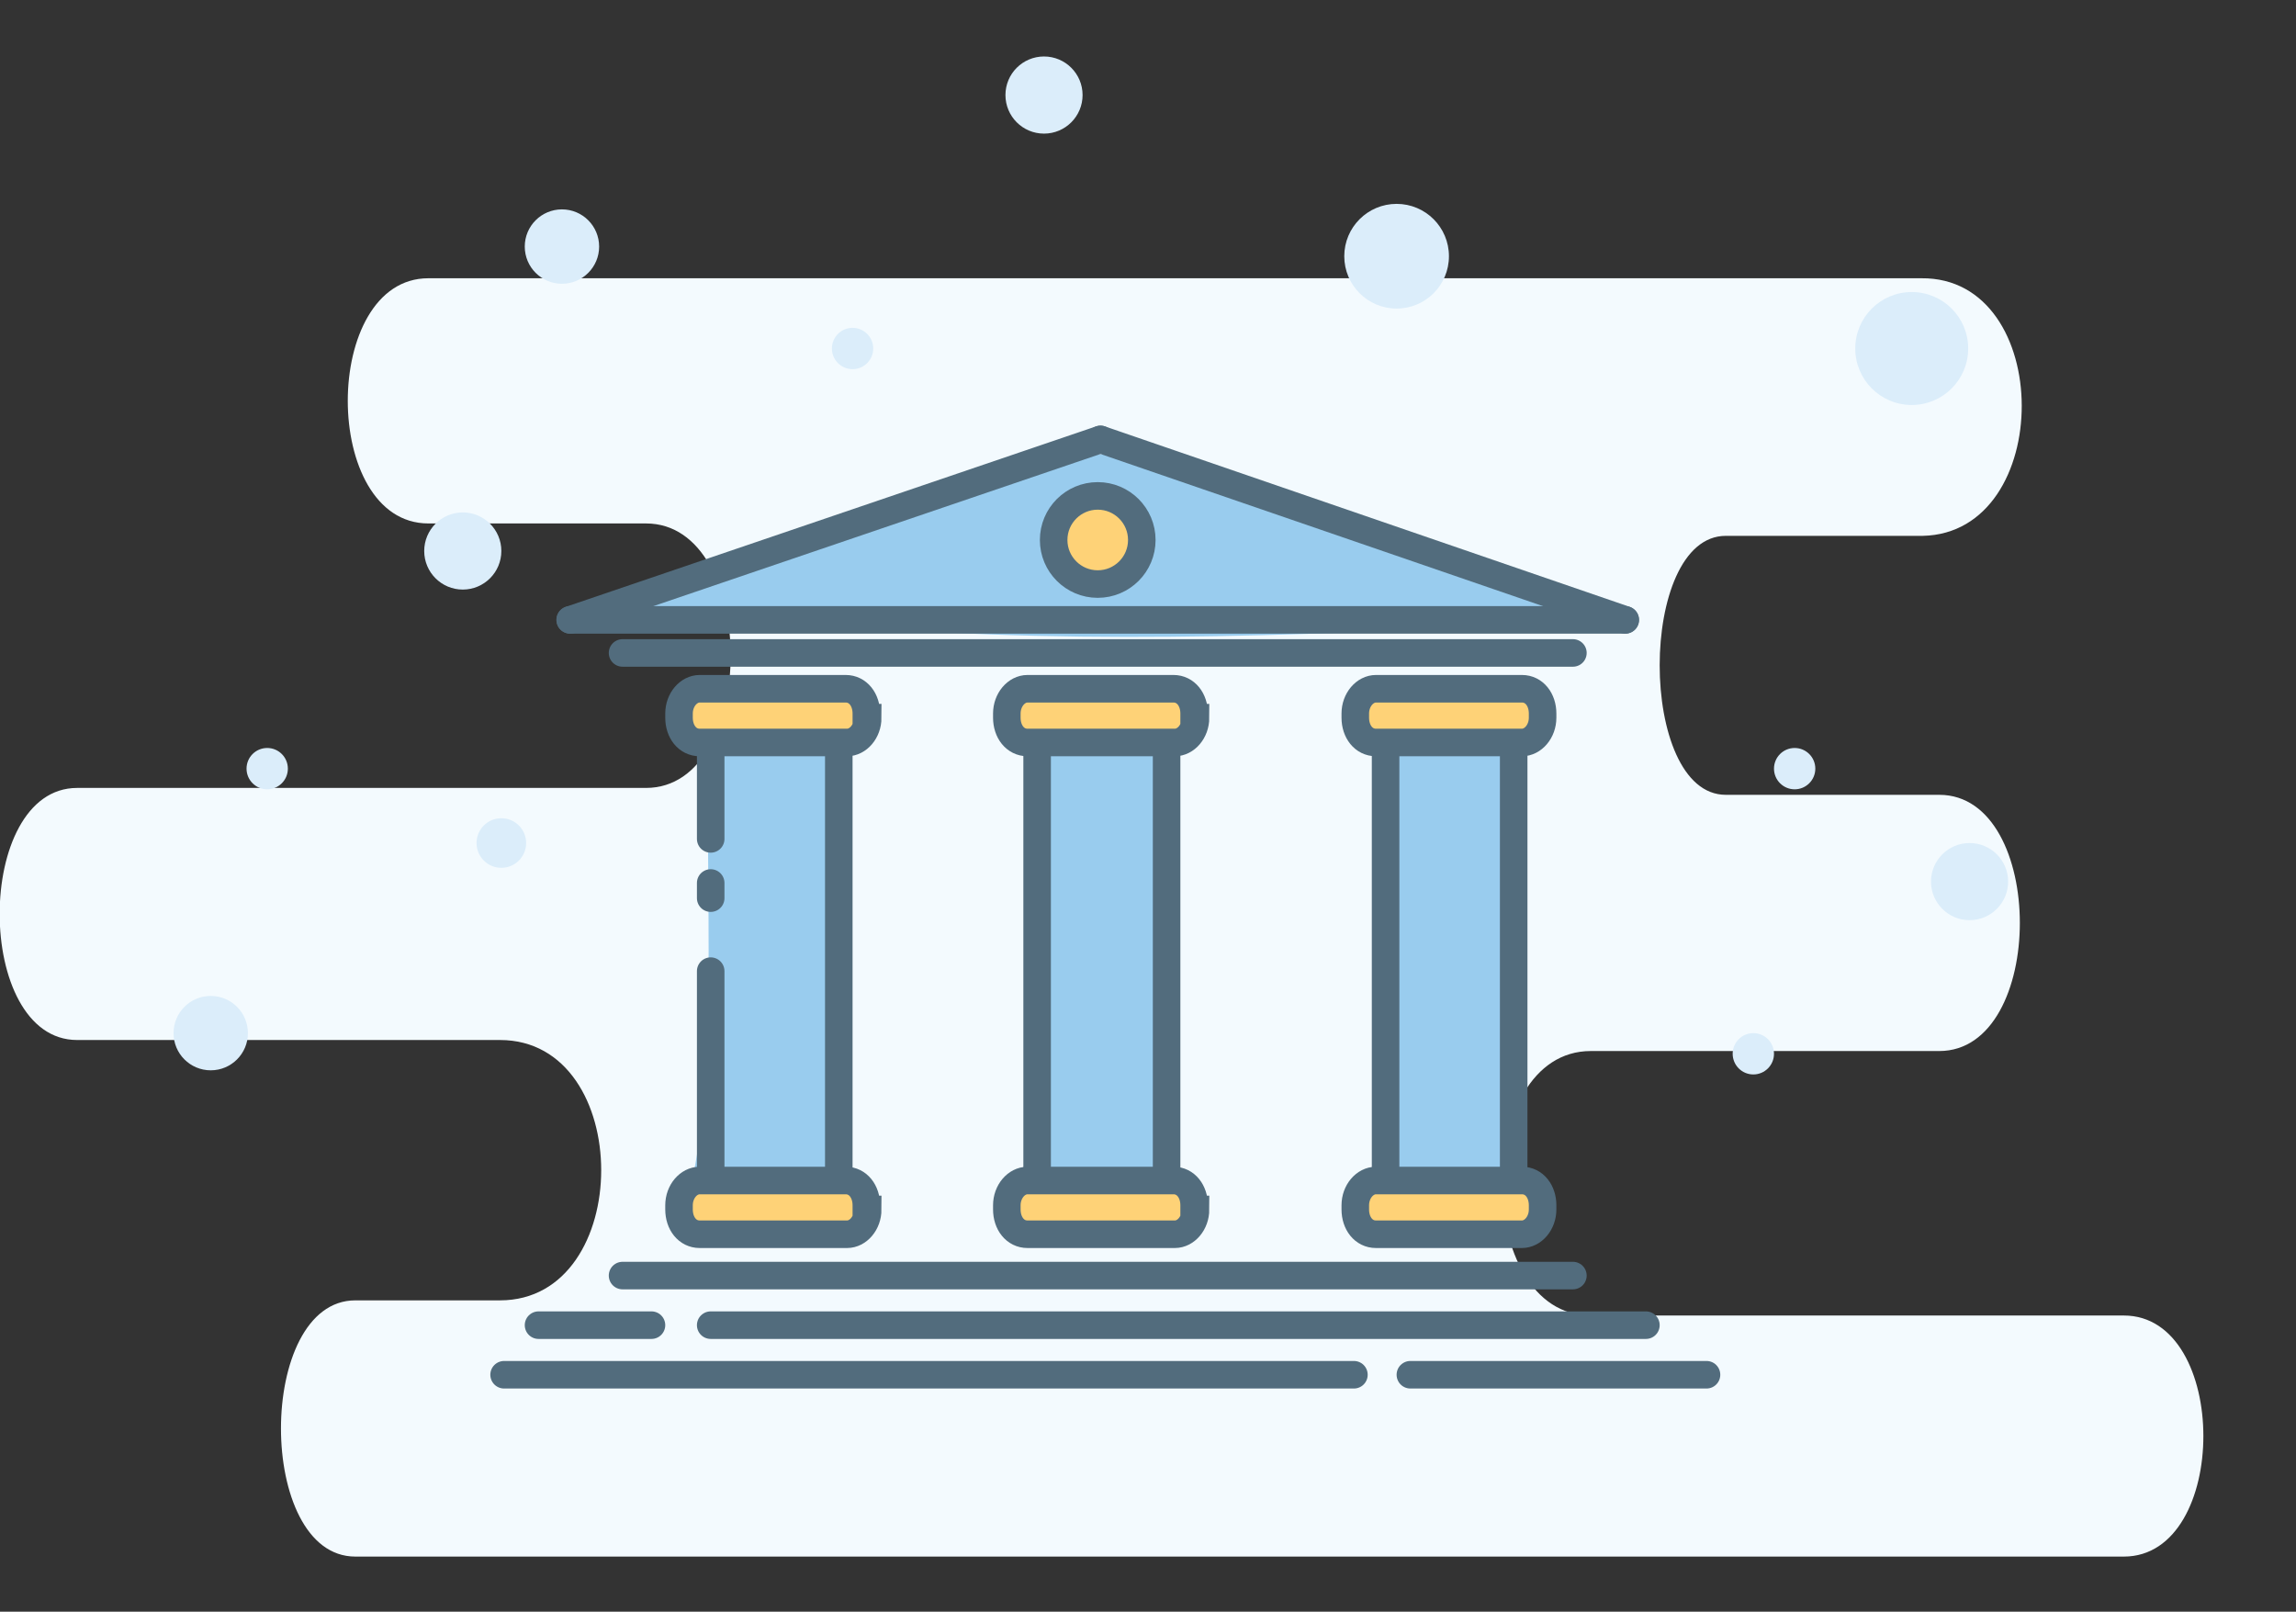 <?xml version="1.0" encoding="utf-8"?>
<!-- Generator: Adobe Illustrator 17.1.0, SVG Export Plug-In . SVG Version: 6.00 Build 0)  -->
<!DOCTYPE svg PUBLIC "-//W3C//DTD SVG 1.1//EN" "http://www.w3.org/Graphics/SVG/1.1/DTD/svg11.dtd">
<svg version="1.1" id="Слой_1" xmlns="http://www.w3.org/2000/svg" xmlns:xlink="http://www.w3.org/1999/xlink" x="0px" y="0px"
	 width="166.7px" height="117px" viewBox="0 0 166.7 117" enable-background="new 0 0 166.7 117" xml:space="preserve">
<rect x="0" y="0" width="166.7" height="117" fill="#333333" stroke="none"/>
<path fill="#F3FAFE" d="M139.5,20.2H31.1c-7.8,0-7.8,17.8,0,17.8h15.8c8.2,0,8.2,19.2,0,19.2H5.6c-7.5,0-7.5,18.3,0,18.3h30.7
	c9.8,0,9.8,18.9,0,18.9H25.8c-7.2,0-7.2,18.6,0,18.6h128.4c7.7,0,7.7-17.5,0-17.5h-38.7c-8.6,0-8.6-19.2,0-19.2h25.3
	c7.8,0,7.8-18.6,0-18.6h-15.5c-6.4,0-6.4-18.8,0-18.8c0,0,14.2,0,14.3,0C149.2,38.7,149.2,20.1,139.5,20.2z"/>
<circle fill="#DBEDFA" cx="40.8" cy="17.9" r="2.7"/>
<circle fill="#DBEDFA" cx="15.3" cy="75" r="2.7"/>
<circle fill="#DBEDFA" cx="19.4" cy="55.8" r="1.5"/>
<circle fill="#DBEDFA" cx="61.9" cy="25.3" r="1.5"/>
<circle fill="#DBEDFA" cx="130.3" cy="55.8" r="1.5"/>
<circle fill="#DBEDFA" cx="127.3" cy="76.5" r="1.5"/>
<circle fill="#DBEDFA" cx="101.4" cy="18.6" r="3.8"/>
<circle fill="#DBEDFA" cx="75.8" cy="6.9" r="2.8"/>
<circle fill="#DBEDFA" cx="143" cy="64" r="2.8"/>
<circle fill="#DBEDFA" cx="138.8" cy="25.3" r="4.1"/>
<circle fill="#DBEDFA" cx="36.4" cy="61.2" r="1.8"/>
<circle fill="#DBEDFA" cx="33.6" cy="40" r="2.8"/>
<path fill="#99CCEE" d="M112.8,42.7c-9.9-3.2-20.2-7.9-30.5-9.6c-3.6-0.6-7,0.8-10.3,2l-6.9,2.5c-0.4,0-0.8,0-1.1,0.2
	c-3.1,1.2-6.1,2.3-9.2,3.5c-2.4,0.6-4.8,1-7.3,1.4c-3,0.4-2.7,3.2,0.3,2.8c1.8-0.2,3.5-0.5,5.3-0.9c0.8,0.4,1.9,0.3,2.6,0.2
	c0.5-0.1,1.1-0.2,1.6-0.3c0.2,0.4,0.8,0.7,1.6,0.7c17.4,1.7,34.9,1,52.4,0.1C112.5,45.3,115,43.4,112.8,42.7z"/>
<line fill="none" stroke="#526C7D" stroke-width="2" stroke-linecap="round" stroke-linejoin="round" stroke-miterlimit="10" x1="45.2" y1="47.4" x2="114.2" y2="47.4"/>
<line fill="none" stroke="#526C7D" stroke-width="2" stroke-linecap="round" stroke-linejoin="round" stroke-miterlimit="10" x1="41.4" y1="45" x2="118" y2="45"/>
<line fill="none" stroke="#526C7D" stroke-width="2" stroke-linecap="round" stroke-linejoin="round" stroke-miterlimit="10" x1="45.2" y1="92.6" x2="114.2" y2="92.6"/>
<path fill="#99CCEE" d="M61.1,86c-0.2,0-0.3,0-0.5,0c0.2-0.2,0.3-0.5,0.3-0.8c-0.1-5.1-0.2-10.3-0.2-15.4c0-0.7-0.2-2.9-0.3-5.5
	c0.2-1.8,0.4-3.6,0.7-5.4c0.1-0.5-0.2-0.9-0.6-1.2c0.2-0.7,0.2-1.5-0.1-2.4c0.2-1.2,0.4-2,0.9-2.2c2.7-0.9,1.4-2.9-1-2.7
	c-3,0.2-6,0.4-9,0.6c-2.4,0.1-3.2,2.7-0.4,2.9c1.7,0.1,0.9,2.5,0.9,2.9c0,0.1,0.1,0.9,0,1c-0.3,0.2-0.4,0.6-0.4,1
	c0,6.9,0.2,13.6-0.2,20.2c-0.1,2.6-0.7,5.2-1.1,7.8c-0.4,0.4-0.4,0.9-0.2,1.3c0,0.1,0,0.1,0,0.2c-0.3,1.4,1.6,1.6,2.6,1.5
	c2.7-0.3,5.4-0.6,8.2-0.9C63.1,88.6,64,86.1,61.1,86z"/>
<path fill="#99CCEE" d="M85,86c-0.2,0-0.3,0-0.5,0c0.2-0.2,0.3-0.5,0.3-0.8c-0.1-5.1-0.2-10.3-0.2-15.4c0-0.7-0.2-2.9-0.3-5.5
	c0.2-1.8,0.4-3.6,0.7-5.4c0.1-0.5-0.2-0.9-0.6-1.2c0.2-0.7,0.2-1.5-0.1-2.4c0.2-1.2,0.4-2,0.9-2.2c2.7-0.9,1.4-2.9-1-2.7
	c-3,0.2-6,0.4-9,0.6c-2.4,0.1-3.2,2.7-0.4,2.9c1.7,0.1,0.9,2.5,0.9,2.9c0,0.1,0.1,0.9,0,1c-0.3,0.2-0.4,0.6-0.4,1
	c0,6.9,0.2,13.6-0.2,20.2c-0.1,2.6-0.7,5.2-1.1,7.8c-0.4,0.4-0.4,0.9-0.2,1.3c0,0.1,0,0.1,0,0.2c-0.3,1.4,1.6,1.6,2.6,1.5
	c2.7-0.3,5.4-0.6,8.2-0.9C87,88.6,87.9,86.1,85,86z"/>
<path fill="#99CCEE" d="M110.3,86c-0.2,0-0.3,0-0.5,0c0.2-0.2,0.3-0.5,0.3-0.8c-0.1-5.1-0.2-10.3-0.2-15.4c0-0.7-0.2-2.9-0.3-5.5
	c0.2-1.8,0.4-3.6,0.7-5.4c0.1-0.5-0.2-0.9-0.6-1.2c0.2-0.7,0.2-1.5-0.1-2.4c0.2-1.2,0.4-2,0.9-2.2c2.7-0.9,1.4-2.9-1-2.7
	c-3,0.2-6,0.4-9,0.6c-2.4,0.1-3.2,2.7-0.4,2.9c1.7,0.1,0.9,2.5,0.9,2.9c0,0.1,0.1,0.9,0,1c-0.3,0.2-0.4,0.6-0.4,1
	c0,6.9,0.2,13.6-0.2,20.2c-0.1,2.6-0.7,5.2-1.1,7.8C99,87.1,99,87.6,99.2,88c0,0.1,0,0.1,0,0.2c-0.3,1.4,1.6,1.6,2.6,1.5
	c2.7-0.3,5.4-0.6,8.2-0.9C112.2,88.6,113.2,86.1,110.3,86z"/>
<line fill="none" stroke="#526C7D" stroke-width="2" stroke-linecap="round" stroke-linejoin="round" stroke-miterlimit="10" x1="51.6" y1="96.2" x2="119.5" y2="96.2"/>
<line fill="none" stroke="#526C7D" stroke-width="2" stroke-linecap="round" stroke-linejoin="round" stroke-miterlimit="10" x1="39.1" y1="96.2" x2="47.3" y2="96.2"/>
<line fill="none" stroke="#526C7D" stroke-width="2" stroke-linecap="round" stroke-linejoin="round" stroke-miterlimit="10" x1="36.6" y1="99.8" x2="98.3" y2="99.8"/>
<line fill="none" stroke="#526C7D" stroke-width="2" stroke-linecap="round" stroke-linejoin="round" stroke-miterlimit="10" x1="102.4" y1="99.8" x2="123.9" y2="99.8"/>
<path fill="none" stroke="#526C7D" stroke-width="2" stroke-linecap="round" stroke-linejoin="round" stroke-miterlimit="10" d="
	M51.6,70.5c0,5,0,10.1,0,15.1"/>
<path fill="none" stroke="#526C7D" stroke-width="2" stroke-linecap="round" stroke-linejoin="round" stroke-miterlimit="10" d="
	M51.6,54.4c0,2.2,0,4.3,0,6.5"/>
<line fill="none" stroke="#526C7D" stroke-width="2" stroke-linecap="round" stroke-linejoin="round" stroke-miterlimit="10" x1="60.9" y1="54.4" x2="60.9" y2="85.7"/>
<path fill="#FED277" stroke="#526C7D" stroke-width="2" stroke-miterlimit="10" d="M63,52.1c0,1-0.7,1.8-1.5,1.8H50.8
	c-0.9,0-1.5-0.8-1.5-1.8v-0.3c0-1,0.7-1.8,1.5-1.8h10.6c0.9,0,1.5,0.8,1.5,1.8V52.1z"/>
<path fill="#FED277" stroke="#526C7D" stroke-width="2" stroke-miterlimit="10" d="M63,87.8c0,1-0.7,1.8-1.5,1.8H50.8
	c-0.9,0-1.5-0.8-1.5-1.8v-0.3c0-1,0.7-1.8,1.5-1.8h10.6c0.9,0,1.5,0.8,1.5,1.8V87.8z"/>
<line fill="none" stroke="#526C7D" stroke-width="2" stroke-linecap="round" stroke-linejoin="round" stroke-miterlimit="10" x1="75.3" y1="54.4" x2="75.3" y2="85.7"/>
<line fill="none" stroke="#526C7D" stroke-width="2" stroke-linecap="round" stroke-linejoin="round" stroke-miterlimit="10" x1="84.7" y1="54.4" x2="84.7" y2="85.7"/>
<path fill="#FED277" stroke="#526C7D" stroke-width="2" stroke-miterlimit="10" d="M86.8,52.1c0,1-0.7,1.8-1.5,1.8H74.6
	c-0.9,0-1.5-0.8-1.5-1.8v-0.3c0-1,0.7-1.8,1.5-1.8h10.6c0.9,0,1.5,0.8,1.5,1.8V52.1z"/>
<path fill="#FED277" stroke="#526C7D" stroke-width="2" stroke-miterlimit="10" d="M86.8,87.8c0,1-0.7,1.8-1.5,1.8H74.6
	c-0.9,0-1.5-0.8-1.5-1.8v-0.3c0-1,0.7-1.8,1.5-1.8h10.6c0.9,0,1.5,0.8,1.5,1.8V87.8z"/>
<line fill="none" stroke="#526C7D" stroke-width="2" stroke-linecap="round" stroke-linejoin="round" stroke-miterlimit="10" x1="100.6" y1="54.4" x2="100.6" y2="85.7"/>
<line fill="none" stroke="#526C7D" stroke-width="2" stroke-linecap="round" stroke-linejoin="round" stroke-miterlimit="10" x1="109.9" y1="54.4" x2="109.9" y2="85.7"/>
<path fill="#FED277" stroke="#526C7D" stroke-width="2" stroke-miterlimit="10" d="M112,52.1c0,1-0.7,1.8-1.5,1.8H99.9
	c-0.9,0-1.5-0.8-1.5-1.8v-0.3c0-1,0.7-1.8,1.5-1.8h10.6c0.9,0,1.5,0.8,1.5,1.8V52.1z"/>
<path fill="#FED277" stroke="#526C7D" stroke-width="2" stroke-miterlimit="10" d="M112,87.8c0,1-0.7,1.8-1.5,1.8H99.9
	c-0.9,0-1.5-0.8-1.5-1.8v-0.3c0-1,0.7-1.8,1.5-1.8h10.6c0.9,0,1.5,0.8,1.5,1.8V87.8z"/>
<line fill="none" stroke="#526C7D" stroke-width="2" stroke-linecap="round" stroke-linejoin="round" stroke-miterlimit="10" x1="41.4" y1="45" x2="79.9" y2="31.9"/>
<line fill="none" stroke="#526C7D" stroke-width="2" stroke-linecap="round" stroke-linejoin="round" stroke-miterlimit="10" x1="79.9" y1="31.9" x2="118" y2="45"/>
<circle fill="#FED277" stroke="#526C7D" stroke-width="2" stroke-miterlimit="10" cx="79.7" cy="39.2" r="3.2"/>
<line fill="none" stroke="#526C7D" stroke-width="2" stroke-linecap="round" stroke-linejoin="round" stroke-miterlimit="10" x1="51.6" y1="64.1" x2="51.6" y2="65.2"/>
</svg>
